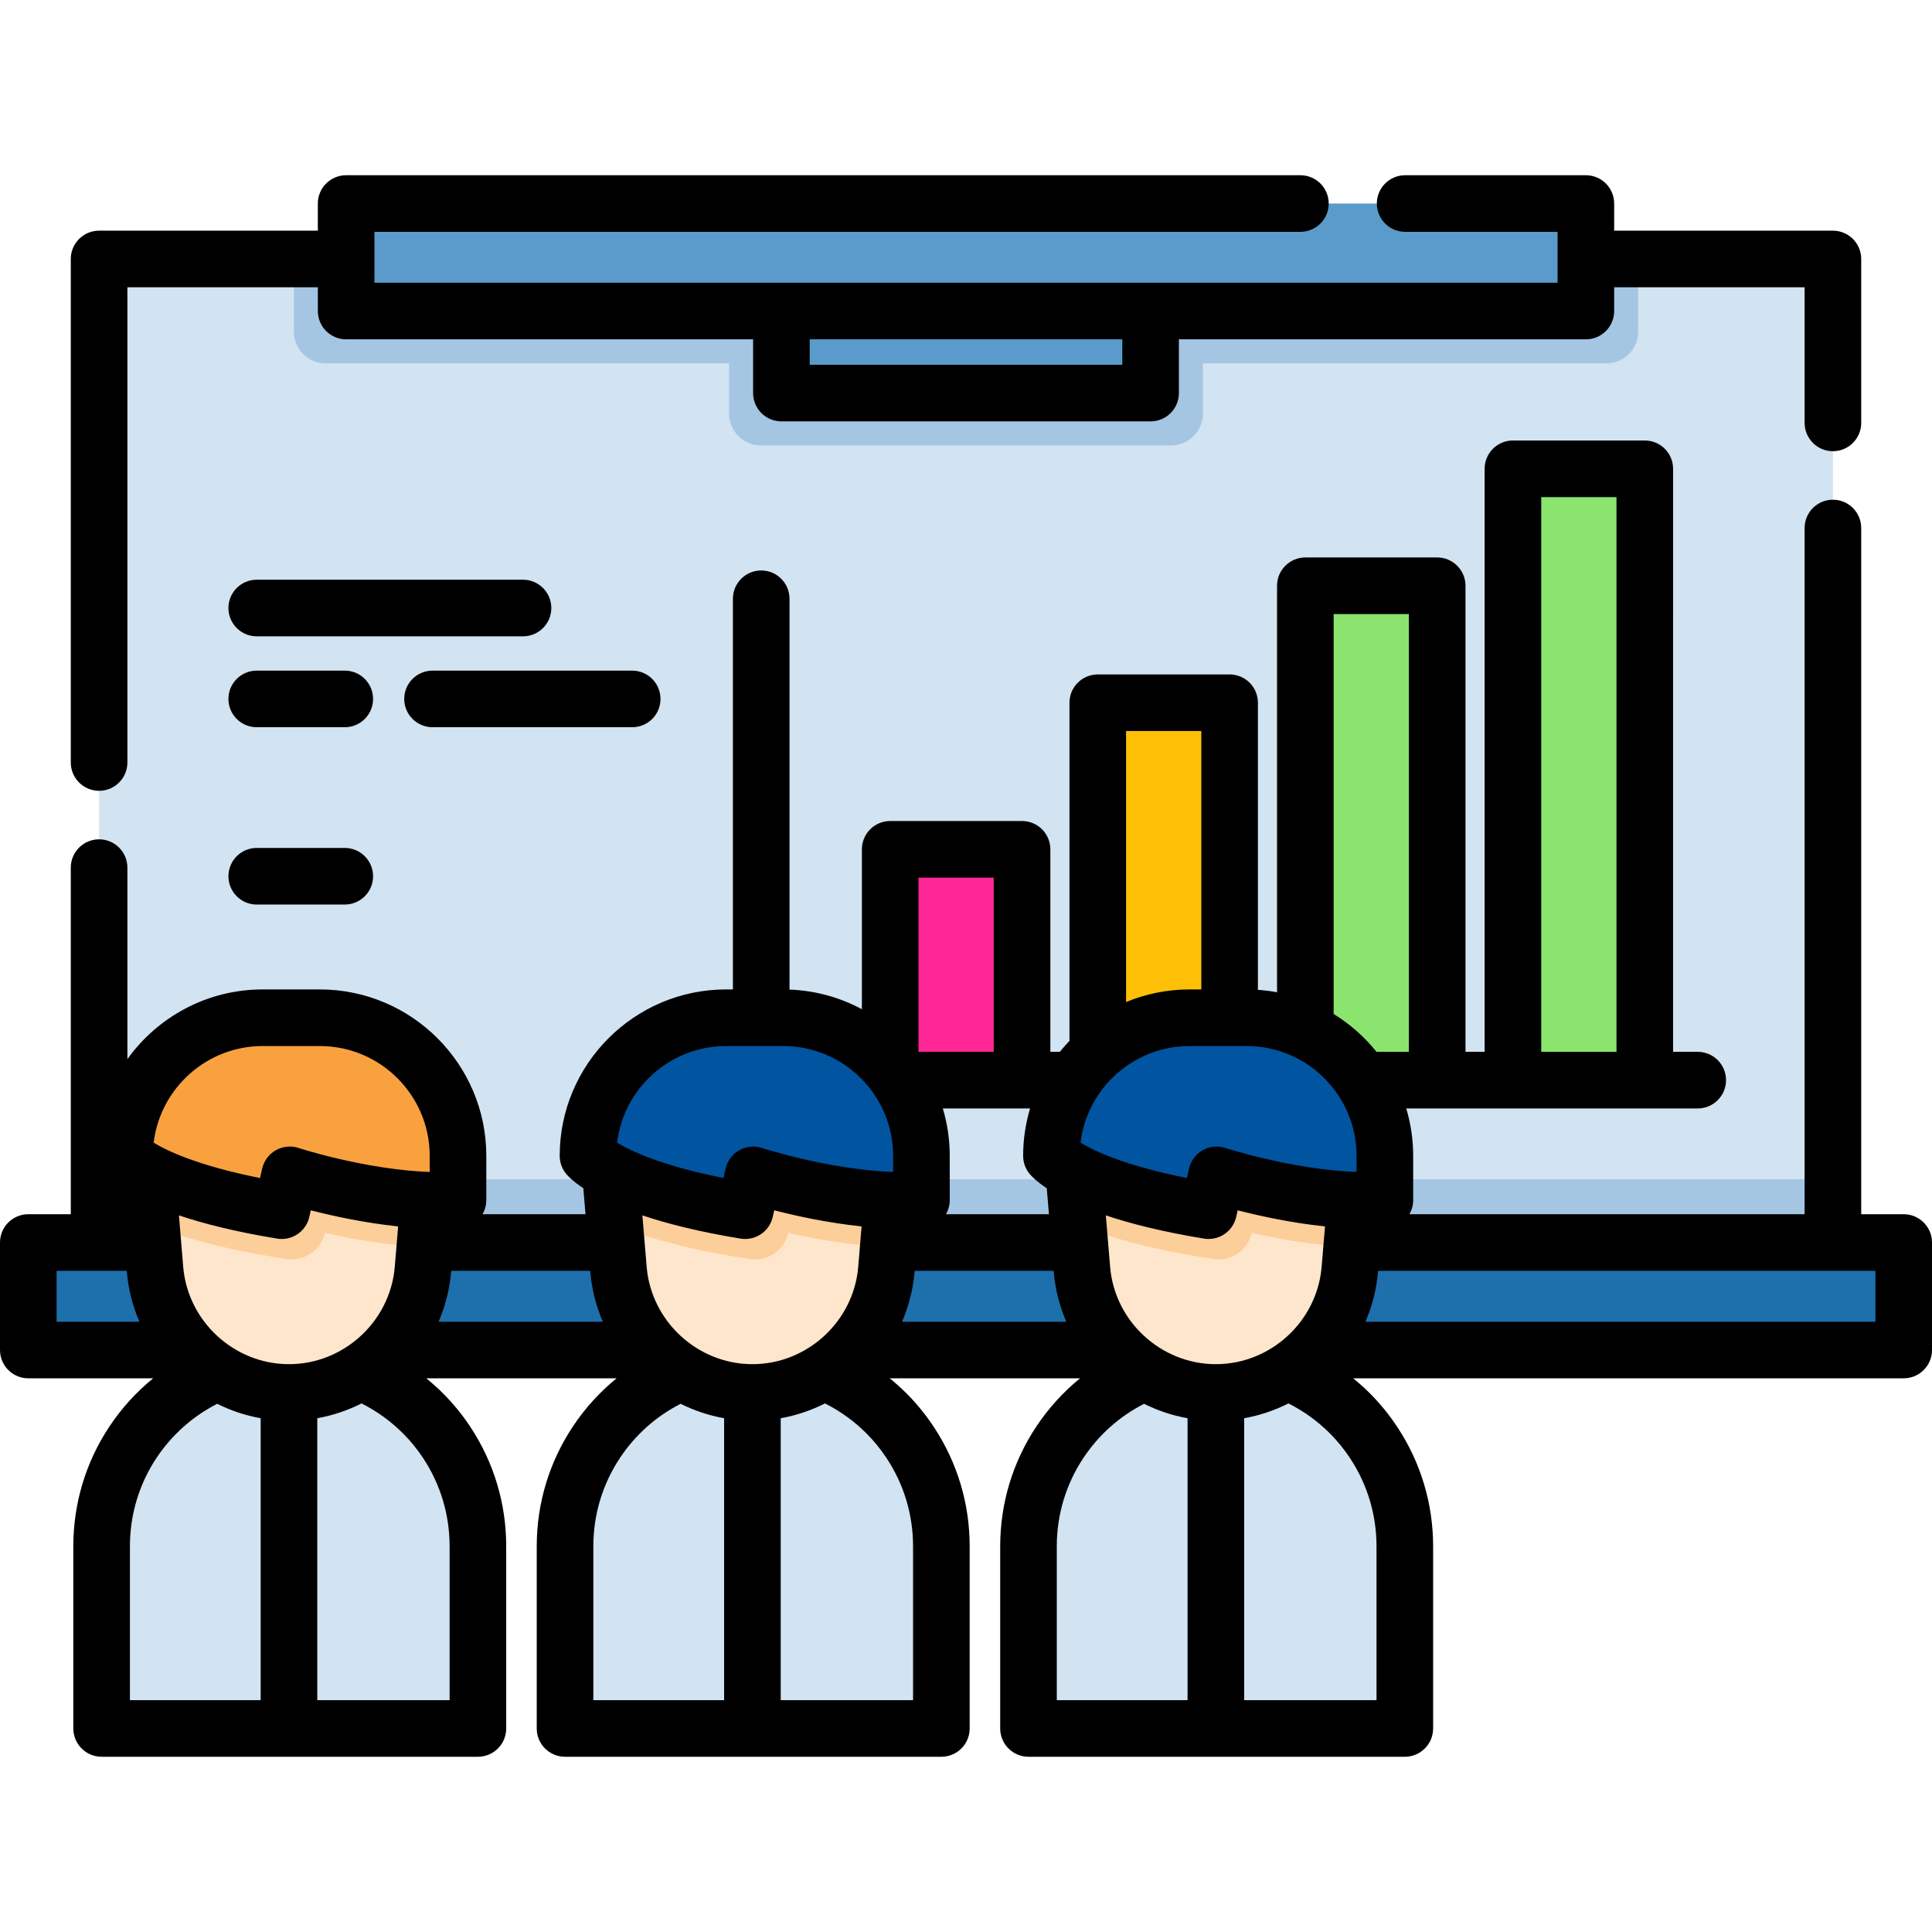 <?xml version="1.0" encoding="iso-8859-1"?>
<!-- Generator: Adobe Illustrator 19.0.0, SVG Export Plug-In . SVG Version: 6.00 Build 0)  -->
<svg version="1.1" id="Capa_1" xmlns="http://www.w3.org/2000/svg" xmlns:xlink="http://www.w3.org/1999/xlink" x="0px" y="0px"
	 viewBox="0 0 512 512" style="enable-background:new 0 0 512 512;" xml:space="preserve">
<rect x="26.26" y="68.631" style="fill:#D2E3F1;" width="459.47" height="274.43"/>
<g>
	<rect x="26.26" y="312.521" style="fill:#A5C6E3;" width="459.47" height="30.534"/>
	<path style="fill:#A5C6E3;" d="M434.141,68.628v19.229c0,4.659-3.781,8.441-8.441,8.441H318.792v13.303
		c0,4.659-3.781,8.441-8.441,8.441H201.649c-4.659,0-8.441-3.781-8.441-8.441V96.298H86.3c-4.659,0-8.441-3.781-8.441-8.441V68.628
		H434.141z"/>
</g>
<g>
	<rect x="207.08" y="67.231" style="fill:#5A9BCC;" width="97.84" height="36.936"/>
	<rect x="91.73" y="53.937" style="fill:#5A9BCC;" width="328.54" height="28.488"/>
</g>
<rect x="7.5" y="329.281" style="fill:#1E70AD;" width="497" height="28.488"/>
<rect x="235.91" y="225.081" style="fill:#FF2796;" width="34.942" height="61.17"/>
<rect x="290.92" y="186.23" style="fill:#FEC007;" width="34.942" height="100.02"/>
<g>
	<rect x="345.93" y="155.23" style="fill:#8AE46D;" width="34.942" height="131.02"/>
	<rect x="400.94" y="124.231" style="fill:#8AE46D;" width="34.942" height="162.02"/>
</g>
<path style="fill:#D2E3F1;" d="M126.652,409.77v48.295H26.928V409.77c0-10.201,3.065-19.692,8.325-27.593
	c8.939-13.422,24.204-22.266,41.54-22.266c7.744,0,15.086,1.77,21.63,4.924c5.081,2.451,9.687,5.734,13.629,9.676
	c2.339,2.334,4.444,4.908,6.276,7.672c0.028,0.045,0.061,0.095,0.089,0.14C123.62,390.195,126.652,399.63,126.652,409.77z"/>
<path style="fill:#FEE6CC;" d="M114.65,305.637l-2.074,24.863l-0.487,5.858c-1.535,18.466-16.973,32.659-35.511,32.659
	c-18.517,0-33.955-14.194-35.5-32.659l-0.975-11.716l-1.711-20.498L114.65,305.637z"/>
<path style="fill:#FCCE99;" d="M114.65,305.637l-2.074,24.863c-9.746-0.425-19.233-2.125-26.49-3.774
	c-0.933,4.168-4.635,7.03-8.782,7.03c-0.487,0-0.975-0.031-1.462-0.114l-3.193-0.518c-14.64-2.395-25.111-5.474-32.545-8.481
	l-1.711-20.498L114.65,305.637z"/>
<path style="fill:#F9A13E;" d="M33.009,306.325c0,0,7.454,8.933,41.646,14.517l2.135-9.492c0,0,23.611,7.817,44.584,6.7v-11.725
	c0-20.221-16.392-36.613-36.613-36.613H69.622C49.401,269.711,33.009,286.104,33.009,306.325L33.009,306.325z"/>
<path style="fill:#D2E3F1;" d="M249.469,409.77v48.295h-99.724V409.77c0-10.201,3.065-19.692,8.325-27.593
	c8.939-13.422,24.204-22.266,41.54-22.266c7.744,0,15.086,1.77,21.63,4.924c5.081,2.451,9.687,5.734,13.629,9.676
	c2.339,2.334,4.444,4.908,6.276,7.672c0.028,0.045,0.061,0.095,0.089,0.14C246.437,390.195,249.469,399.63,249.469,409.77z"/>
<path style="fill:#FEE6CC;" d="M237.467,305.637l-2.074,24.863l-0.487,5.858c-1.535,18.466-16.973,32.659-35.511,32.659
	c-18.517,0-33.955-14.194-35.5-32.659l-0.975-11.716l-1.711-20.498L237.467,305.637z"/>
<path style="fill:#FCCE99;" d="M237.467,305.637l-2.074,24.863c-9.746-0.425-19.233-2.125-26.49-3.774
	c-0.933,4.168-4.635,7.03-8.782,7.03c-0.487,0-0.975-0.031-1.462-0.114l-3.193-0.518c-14.64-2.395-25.111-5.474-32.545-8.481
	l-1.711-20.498L237.467,305.637z"/>
<path style="fill:#0054A0;" d="M155.826,306.325c0,0,7.454,8.933,41.646,14.517l2.135-9.492c0,0,23.611,7.817,44.584,6.7v-11.725
	c0-20.221-16.392-36.613-36.613-36.613h-15.139C172.218,269.711,155.826,286.104,155.826,306.325L155.826,306.325z"/>
<path style="fill:#D2E3F1;" d="M372.286,409.77v48.295h-99.724V409.77c0-10.201,3.065-19.692,8.325-27.593
	c8.939-13.422,24.204-22.266,41.54-22.266c7.744,0,15.086,1.77,21.63,4.924c5.081,2.451,9.687,5.734,13.629,9.676
	c2.339,2.334,4.444,4.908,6.276,7.672c0.028,0.045,0.061,0.095,0.089,0.14C369.254,390.195,372.286,399.63,372.286,409.77z"/>
<path style="fill:#FEE6CC;" d="M360.284,305.637L358.21,330.5l-0.487,5.858c-1.535,18.466-16.973,32.659-35.511,32.659
	c-18.517,0-33.955-14.194-35.5-32.659l-0.975-11.716l-1.711-20.498L360.284,305.637z"/>
<path style="fill:#FCCE99;" d="M360.284,305.637L358.21,330.5c-9.746-0.425-19.233-2.125-26.49-3.774
	c-0.933,4.168-4.635,7.03-8.782,7.03c-0.487,0-0.975-0.031-1.462-0.114l-3.193-0.518c-14.64-2.395-25.111-5.474-32.545-8.481
	l-1.711-20.498L360.284,305.637z"/>
<path style="fill:#0054A0;" d="M278.643,306.325c0,0,7.454,8.933,41.646,14.517l2.135-9.492c0,0,23.611,7.817,44.584,6.7v-11.725
	c0-20.221-16.392-36.613-36.613-36.613h-15.139C295.035,269.711,278.643,286.104,278.643,306.325L278.643,306.325z"/>
<path d="M26.26,209.571c4.142,0,7.5-3.358,7.5-7.5V76.131h50.47v6.295c0,4.142,3.358,7.5,7.5,7.5h107.85v14.245
	c0,4.142,3.358,7.5,7.5,7.5h97.84c4.142,0,7.5-3.358,7.5-7.5V89.926h107.851c4.142,0,7.5-3.358,7.5-7.5v-6.295h50.47v35.94
	c0,4.142,3.358,7.5,7.5,7.5s7.5-3.358,7.5-7.5v-43.44c0-4.142-3.358-7.5-7.5-7.5h-57.97v-7.193c0-4.142-3.358-7.5-7.5-7.5h-47.894
	c-4.142,0-7.5,3.358-7.5,7.5s3.358,7.5,7.5,7.5h40.394v7.184c0,0.003,0,0.006,0,0.01c0,0.004,0,0.006,0,0.01v6.285H305.017
	c-0.033,0-0.064-0.005-0.097-0.005s-0.064,0.004-0.097,0.005h-97.646c-0.033,0-0.064-0.005-0.097-0.005s-0.064,0.004-0.097,0.005
	H99.229v-6.286c0-0.003,0-0.006,0-0.01c0-0.004,0-0.006,0-0.01v-7.184h245.393c4.142,0,7.5-3.358,7.5-7.5s-3.358-7.5-7.5-7.5H91.729
	c-4.142,0-7.5,3.358-7.5,7.5v7.193H26.26c-4.142,0-7.5,3.358-7.5,7.5v133.44C18.76,206.213,22.118,209.571,26.26,209.571z
	 M297.42,96.671h-82.84v-6.745h82.84V96.671z"/>
<path d="M504.5,321.781h-11.26V139.93c0-4.142-3.358-7.5-7.5-7.5s-7.5,3.358-7.5,7.5v181.85H373.506
	c0.634-1.102,1.002-2.374,1.002-3.731v-11.725c0-4.368-0.648-8.586-1.836-12.574h28.213c0.02,0,0.038,0.003,0.058,0.003
	s0.038-0.003,0.058-0.003h34.826c0.02,0,0.038,0.003,0.058,0.003s0.038-0.003,0.058-0.003h13.977c4.142,0,7.5-3.358,7.5-7.5
	s-3.358-7.5-7.5-7.5h-6.535V124.234c0-4.142-3.358-7.5-7.5-7.5h-34.942c-4.142,0-7.5,3.358-7.5,7.5v154.517h-5.073V155.23
	c0-4.142-3.358-7.5-7.5-7.5h-34.94c-4.142,0-7.5,3.358-7.5,7.5v107.727c-1.66-0.307-3.351-0.521-5.07-0.636V186.23
	c0-4.142-3.358-7.5-7.5-7.5h-34.94c-4.142,0-7.5,3.358-7.5,7.5v89.606c-0.895,0.934-1.75,1.905-2.561,2.914h-2.505v-53.671
	c0-4.142-3.358-7.5-7.5-7.5h-34.942c-4.142,0-7.5,3.358-7.5,7.5v42.373c-5.752-3.095-12.266-4.944-19.182-5.2V158.68
	c0-4.142-3.358-7.5-7.5-7.5s-7.5,3.358-7.5,7.5v103.53h-1.791c-24.324,0-44.113,19.789-44.113,44.113
	c0,1.756,0.616,3.457,1.742,4.805c0.494,0.593,1.811,1.974,4.518,3.765l0.574,6.886h-27.287c0.634-1.102,1.002-2.374,1.002-3.731
	v-11.725c0-24.324-19.789-44.113-44.113-44.113h-15.14c-14.766,0-27.851,7.3-35.862,18.474V229.93c0-4.142-3.358-7.5-7.5-7.5
	s-7.5,3.358-7.5,7.5v91.85H7.5c-4.142,0-7.5,3.358-7.5,7.5v28.49c0,4.142,3.358,7.5,7.5,7.5h33.083
	c-4.445,3.618-8.347,7.901-11.576,12.753c-6.266,9.411-9.577,20.388-9.577,31.747v48.29c0,4.142,3.358,7.5,7.5,7.5h49.584
	c0.023,0,0.045,0.003,0.068,0.003s0.045-0.003,0.068-0.003h50c4.142,0,7.5-3.358,7.5-7.5v-48.29c0-11.281-3.273-22.2-9.468-31.577
	c-0.033-0.053-0.067-0.105-0.101-0.157c-2.114-3.188-4.55-6.163-7.228-8.829c-1.392-1.392-2.859-2.698-4.381-3.937h50.425
	c-4.439,3.615-8.34,7.899-11.57,12.753c-6.272,9.42-9.587,20.397-9.587,31.747v48.29c0,4.142,3.358,7.5,7.5,7.5h49.591
	c0.023,0,0.045,0.003,0.068,0.003s0.045-0.003,0.068-0.003h50.004c4.142,0,7.5-3.358,7.5-7.5v-48.29
	c0-11.239-3.25-22.114-9.4-31.459c-0.055-0.087-0.106-0.165-0.152-0.233c-0.009-0.014-0.018-0.028-0.027-0.042
	c-2.126-3.207-4.558-6.181-7.218-8.829c-1.392-1.392-2.859-2.698-4.381-3.937h50.425c-4.439,3.615-8.34,7.899-11.57,12.753
	c-6.272,9.419-9.587,20.397-9.587,31.747v48.29c0,4.142,3.358,7.5,7.5,7.5h49.588c0.023,0,0.045,0.003,0.068,0.003
	s0.045-0.003,0.068-0.003h50.006c4.142,0,7.5-3.358,7.5-7.5v-48.29c0-11.271-3.277-22.19-9.478-31.578
	c-0.033-0.053-0.067-0.105-0.101-0.157c-2.104-3.173-4.533-6.144-7.224-8.836c-1.394-1.39-2.859-2.694-4.379-3.93H504.5
	c4.142,0,7.5-3.358,7.5-7.5v-28.49C512,325.139,508.642,321.781,504.5,321.781z M322.269,361.52c-0.018,0-0.036-0.003-0.054-0.003
	c-0.017,0-0.034,0.002-0.051,0.003c-14.493-0.029-26.774-11.345-27.971-25.792l-1.137-13.639c6.52,2.187,15.012,4.356,26.023,6.154
	c0.408,0.067,0.814,0.099,1.216,0.099c3.449,0,6.53-2.386,7.31-5.855l0.392-1.741c5.758,1.485,14.091,3.313,23.146,4.265
	l-0.291,3.476c-0.003,0.027-0.004,0.054-0.007,0.081l-0.6,7.16C349.041,350.175,336.757,361.494,322.269,361.52z M270.796,293.751
	c0.02,0,0.038,0.003,0.058,0.003s0.038-0.003,0.058-0.003h2.067c-1.188,3.987-1.836,8.205-1.836,12.574
	c0,1.756,0.616,3.457,1.742,4.805c0.495,0.593,1.812,1.975,4.521,3.767l0.574,6.884h-27.29c0.634-1.102,1.002-2.374,1.002-3.731
	v-11.725c0-4.368-0.648-8.586-1.836-12.574H270.796z M330.395,277.211c16.053,0,29.113,13.06,29.113,29.113v4.27
	c-17.254-0.67-34.535-6.301-34.727-6.365c-2.01-0.666-4.209-0.45-6.051,0.593c-1.843,1.042-3.159,2.816-3.624,4.882l-0.558,2.482
	c-16.535-3.285-24.707-7.232-28.195-9.373c1.74-14.403,14.038-25.602,28.903-25.602H330.395z M242.384,336.973l0.016-0.192h36.83
	l0.016,0.189c0.388,4.689,1.546,9.16,3.329,13.301H239.05C240.834,346.131,241.993,341.661,242.384,336.973z M408.443,131.734
	h19.942v147.017h-19.942V131.734z M353.43,162.73h19.94v116.02h-8.578c-3.179-3.958-7.02-7.36-11.362-10.03V162.73z M318.36,193.73
	v68.48h-3.104c-5.96,0-11.645,1.195-16.836,3.346V193.73H318.36z M263.354,232.579v46.171h-19.942v-46.171H263.354z
	 M192.439,277.211h15.139c16.053,0,29.113,13.06,29.113,29.113v4.27c-17.254-0.67-34.534-6.301-34.727-6.365
	c-2.011-0.666-4.208-0.45-6.051,0.593c-1.843,1.042-3.159,2.816-3.624,4.882l-0.558,2.482c-16.535-3.285-24.707-7.232-28.195-9.373
	C165.276,288.41,177.575,277.211,192.439,277.211z M196.264,328.243c0.408,0.067,0.814,0.099,1.216,0.099
	c3.449,0,6.53-2.386,7.31-5.855l0.392-1.741c5.758,1.485,14.091,3.313,23.147,4.266l-0.892,10.716
	c-1.205,14.446-13.492,25.765-27.985,25.792c-0.018,0-0.035-0.003-0.053-0.003c-0.018,0-0.034,0.003-0.052,0.003
	c-14.486-0.028-26.768-11.346-27.973-25.792l-1.137-13.64C176.758,324.276,185.251,326.445,196.264,328.243z M156.426,336.974
	c0.391,4.688,1.55,9.157,3.334,13.297h-43.531c1.784-4.14,2.944-8.61,3.335-13.298l0.016-0.192h36.83L156.426,336.974z
	 M76.634,361.52c-0.017,0-0.034-0.003-0.052-0.003c-0.018,0-0.035,0.003-0.053,0.003c-14.487-0.027-26.77-11.345-27.975-25.792
	l-1.137-13.641c6.521,2.188,15.015,4.357,26.03,6.156c0.408,0.067,0.814,0.099,1.216,0.099c3.449,0,6.53-2.386,7.31-5.855
	l0.392-1.741c5.757,1.485,14.09,3.313,23.144,4.265l-0.892,10.717C103.411,350.174,91.125,361.492,76.634,361.52z M69.622,277.211
	h15.139c16.053,0,29.113,13.06,29.113,29.113v4.27c-17.254-0.67-34.534-6.301-34.727-6.365c-2.01-0.667-4.208-0.449-6.05,0.593
	c-1.843,1.042-3.159,2.816-3.624,4.882l-0.558,2.482c-16.535-3.285-24.707-7.232-28.195-9.373
	C42.459,288.41,54.758,277.211,69.622,277.211z M15,336.781h18.59l0.016,0.193c0.391,4.688,1.55,9.157,3.334,13.297H15V336.781z
	 M34.43,409.771c0-8.391,2.442-16.494,7.063-23.435c4.07-6.115,9.583-11.008,16.067-14.311c3.599,1.793,7.471,3.092,11.521,3.819
	v74.717H34.43V409.771z M119.15,409.771v40.79H84.082v-74.717c4.131-0.741,8.077-2.075,11.737-3.922
	c4.058,2.052,7.736,4.7,10.94,7.904c1.949,1.94,3.718,4.096,5.26,6.408c0.058,0.092,0.116,0.182,0.175,0.268
	C116.745,393.409,119.15,401.454,119.15,409.771z M157.24,409.771c0-8.381,2.446-16.484,7.073-23.435
	c4.076-6.125,9.588-11.018,16.064-14.313c3.599,1.793,7.471,3.093,11.522,3.82v74.717H157.24V409.771z M241.97,409.771v40.79
	h-35.071v-74.717c4.132-0.741,8.079-2.075,11.74-3.923c4.059,2.053,7.737,4.701,10.94,7.904c1.942,1.935,3.719,4.105,5.279,6.453
	c0.011,0.017,0.022,0.034,0.033,0.05c0.028,0.044,0.057,0.089,0.086,0.133C239.552,393.373,241.97,401.433,241.97,409.771z
	 M280.06,409.771c0-8.381,2.446-16.484,7.074-23.435c4.075-6.123,9.586-11.016,16.06-14.311c3.599,1.792,7.471,3.092,11.522,3.818
	v74.717H280.06V409.771z M364.79,409.771v40.79h-35.074v-74.716c4.133-0.741,8.08-2.076,11.741-3.924
	c4.045,2.046,7.724,4.696,10.93,7.894c1.954,1.954,3.724,4.114,5.263,6.422c0.057,0.091,0.115,0.179,0.172,0.264
	C362.381,393.418,364.79,401.464,364.79,409.771z M497,350.271H361.861c1.783-4.139,2.942-8.607,3.333-13.294l0.016-0.196H497
	V350.271z"/>
<path d="M146.105,161.133c0-4.142-3.358-7.5-7.5-7.5h-70.57c-4.142,0-7.5,3.358-7.5,7.5s3.358,7.5,7.5,7.5h70.57
	C142.747,168.633,146.105,165.275,146.105,161.133z"/>
<path d="M91.37,177.723H68.035c-4.142,0-7.5,3.358-7.5,7.5s3.358,7.5,7.5,7.5H91.37c4.142,0,7.5-3.358,7.5-7.5
	S95.512,177.723,91.37,177.723z"/>
<path d="M114.627,192.723h52.911c4.142,0,7.5-3.358,7.5-7.5s-3.358-7.5-7.5-7.5h-52.911c-4.142,0-7.5,3.358-7.5,7.5
	S110.485,192.723,114.627,192.723z"/>
<path d="M91.37,224.715H68.035c-4.142,0-7.5,3.358-7.5,7.5s3.358,7.5,7.5,7.5H91.37c4.142,0,7.5-3.358,7.5-7.5
	S95.512,224.715,91.37,224.715z"/>
<g>
</g>
<g>
</g>
<g>
</g>
<g>
</g>
<g>
</g>
<g>
</g>
<g>
</g>
<g>
</g>
<g>
</g>
<g>
</g>
<g>
</g>
<g>
</g>
<g>
</g>
<g>
</g>
<g>
</g>
</svg>
